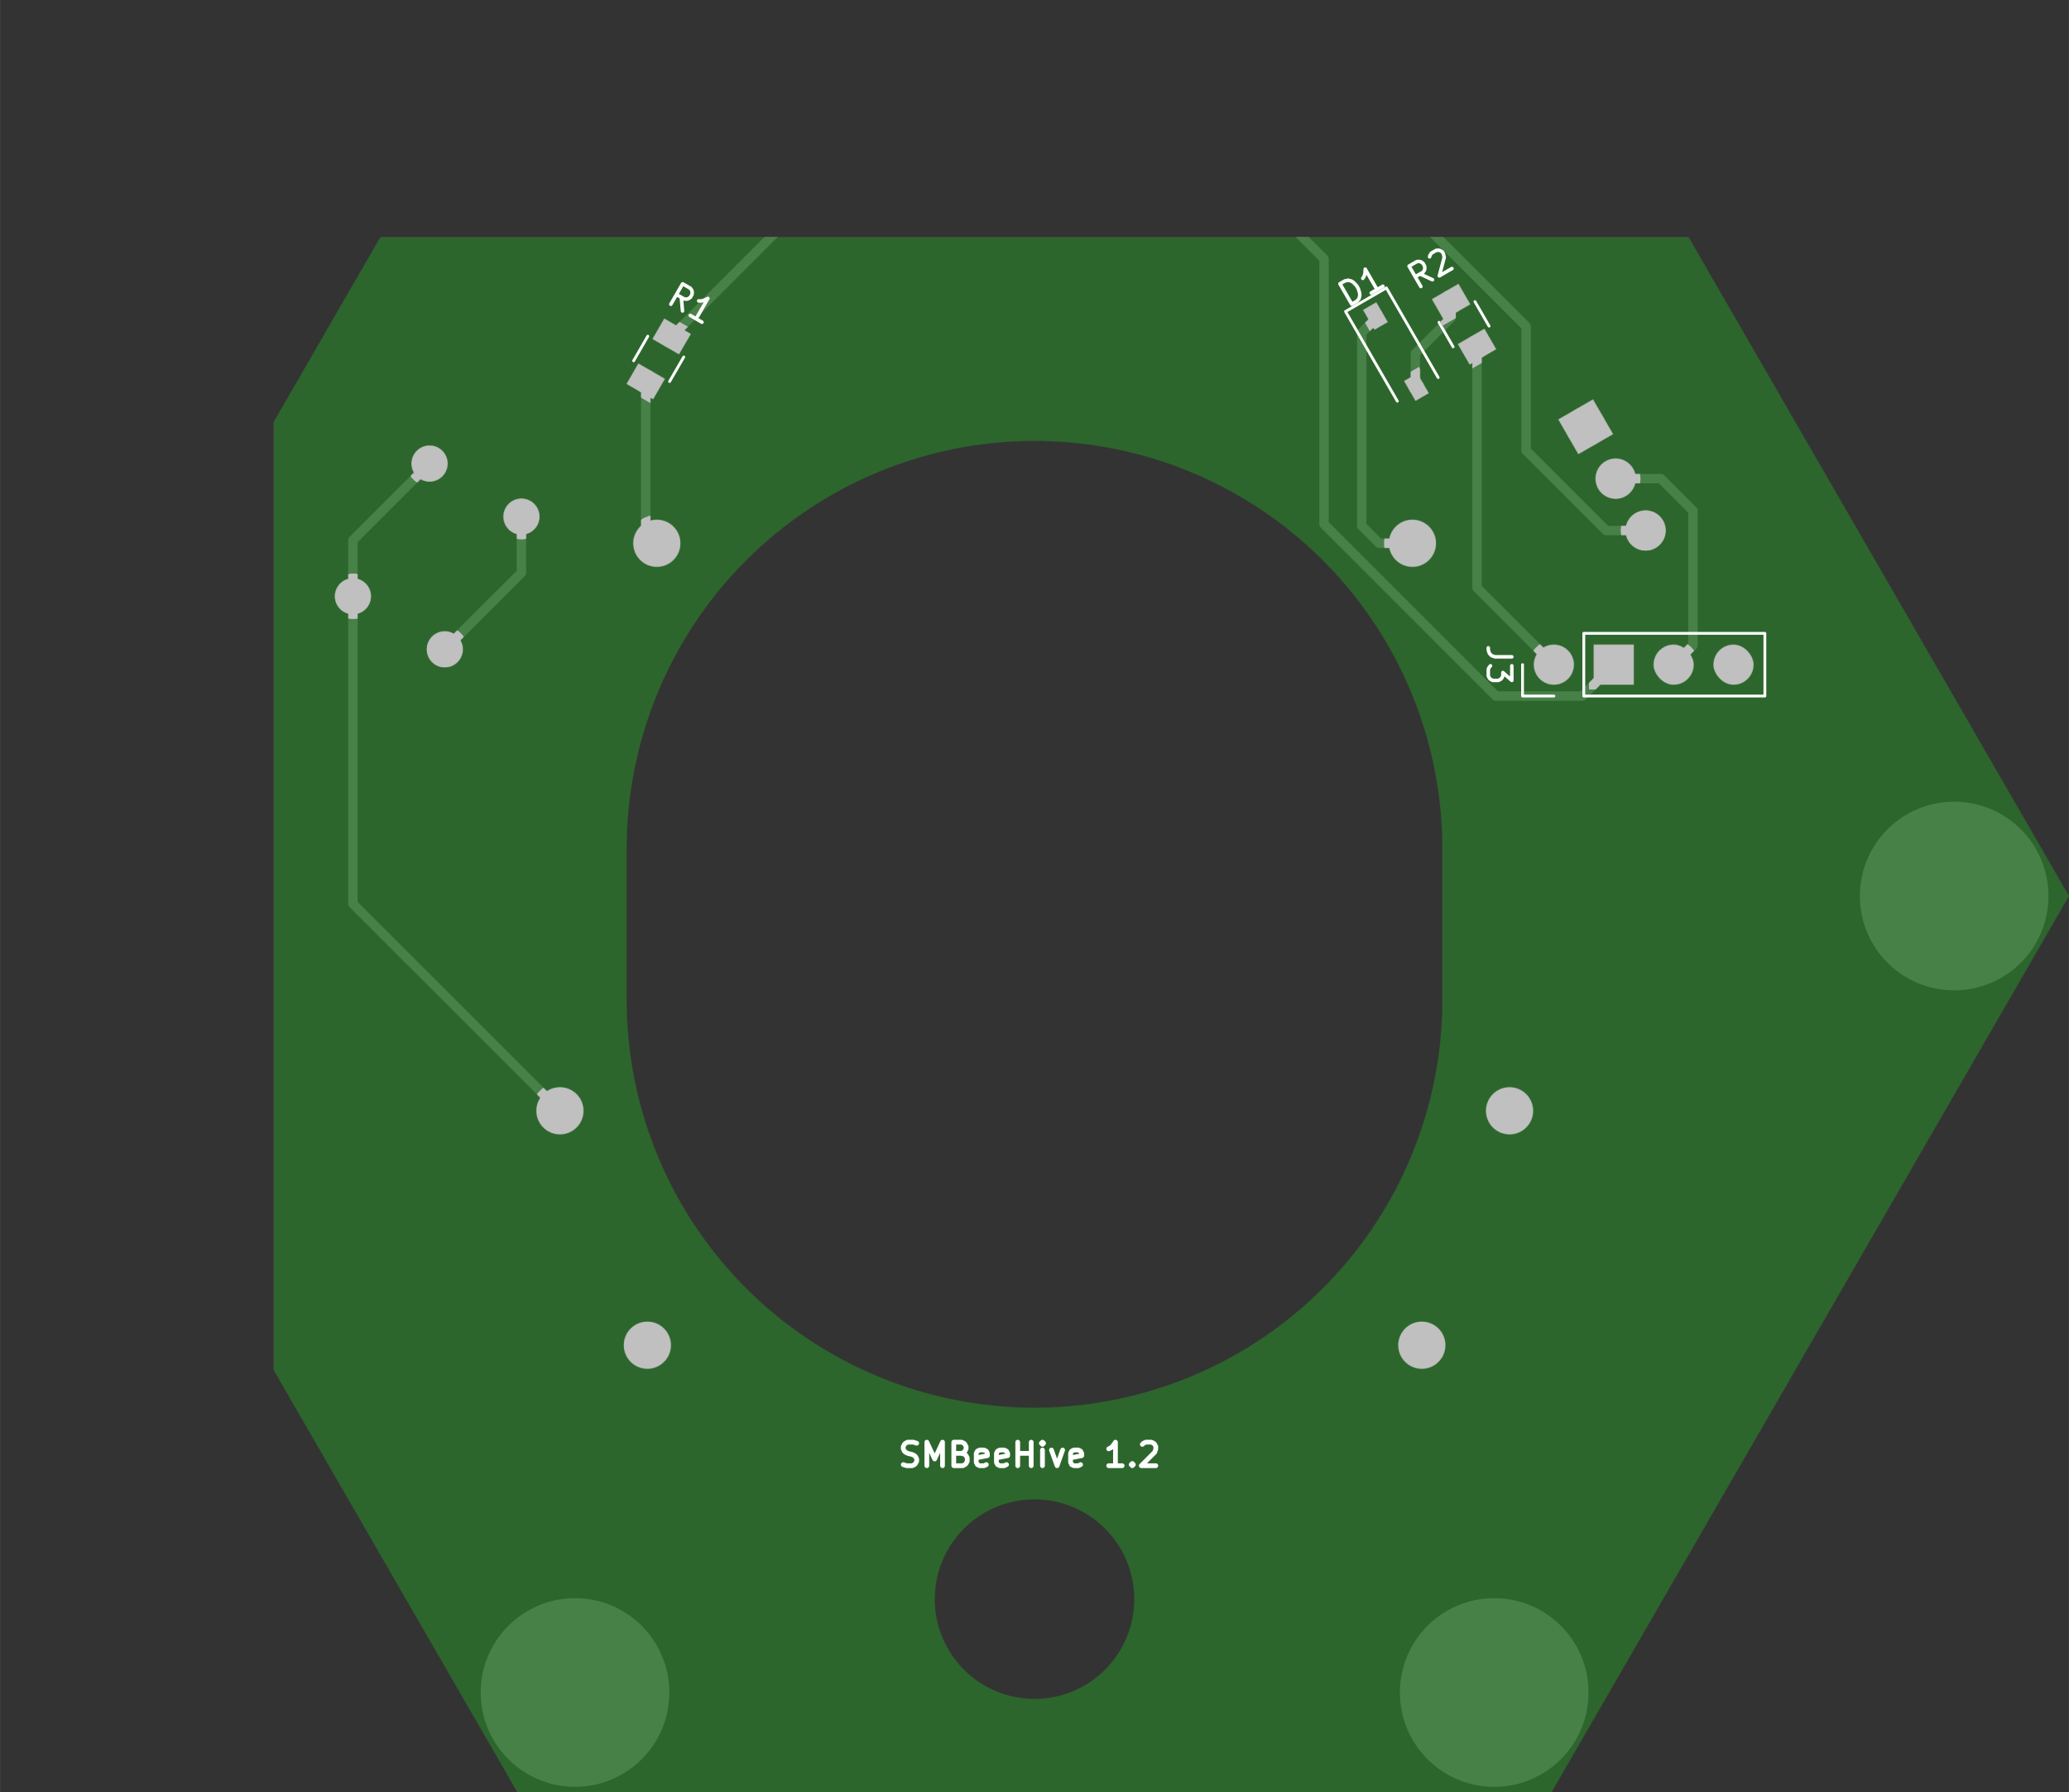 <?xml-stylesheet href="https://s3.amazonaws.com/maker.works.boards/css/blackpcb.css" type="text/css"?><svg xmlns="http://www.w3.org/2000/svg" version="1.1" xmlns:xlink="http://www.w3.org/1999/xlink" stroke-width="0" stroke-linecap="round" stroke-linejoin="round" width="3.455in" height="2.992in" id="pcb_bottom" viewBox="1.9 2 3455 2992.1">
<rect x="1.9" y="2" width="3455" height="2992.1" fill="#333333" stroke="none"/>
<defs>
	<style>
	.pcb_board-fr4 {color:dimgrey;}
	.pcb_board-cu {color: lightgrey;}
	.pcb_board-cf {color: silver;}
	.pcb_board-sm {color: #1A661A;opacity: 0.75;}
	.pcb_board-ss {color: white;}
	.pcb_board-sp {color: silver;}
	.pcb_board-out {color: #1A661A;}
	</style>
<circle cx="0" cy="0" r="8" id="tool-T10-pad-1000"/><circle cx="0" cy="0" r="10" id="tool-T11-pad-1001"/><circle cx="0" cy="0" r="16.5" id="tool-T12-pad-1002"/><circle cx="0" cy="0" r="19.5" id="tool-T13-pad-1003"/><circle cx="0" cy="0" r="19.5" id="tool-T14-pad-1004"/><circle cx="0" cy="0" r="63" id="tool-T15-pad-1005"/><circle cx="0" cy="0" r="157.5" id="tool-D10-pad-1006"/><circle cx="0" cy="0" r="39.35" id="tool-D11-pad-1007"/><circle cx="0" cy="0" r="33.45" id="tool-D12-pad-1008"/><rect x="-33.45" y="-33.45" width="66.9" height="66.9" id="tool-D13-pad-1009"/><rect x="-33.45" y="-33.45" width="66.9" height="66.9" rx="33.45" ry="33.45" id="tool-D14-pad-1010"/><circle cx="0" cy="0" r="30" id="tool-D15-pad-1011"/><circle cx="0" cy="0" r="19.7" id="tool-D16-pad-1012"/><circle cx="0" cy="0" r="12.8" id="tool-D18-pad-1014"/><circle cx="0" cy="0" r="15.75" id="tool-D20-pad-1016"/><circle cx="0" cy="0" r="47.25" id="tool-D13-pad-1021"/><circle cx="0" cy="0" r="41.35" id="tool-D14-pad-1022"/><rect x="-41.35" y="-41.35" width="82.7" height="82.7" id="tool-D15-pad-1023"/><rect x="-41.35" y="-41.35" width="82.7" height="82.7" rx="41.35" ry="41.35" id="tool-D16-pad-1024"/><circle cx="0" cy="0" r="37.85" id="tool-D17-pad-1025"/><circle cx="0" cy="0" r="27.55" id="tool-D18-pad-1026"/><circle cx="0" cy="0" r="20.65" id="tool-D19-pad-1027"/><mask id="gerber-mask_1029" color="#000"><rect x="507.35" y="542.85" width="2398.1" height="2261.1" fill="#fff"/><use x="2360.1" y="2087" xlink:href="#tool-D13-pad-1021"/><use x="2521.9" y="1139.4" xlink:href="#tool-D13-pad-1021"/><use x="2375.9" y="748" xlink:href="#tool-D13-pad-1021"/><use x="1082.6" y="748" xlink:href="#tool-D13-pad-1021"/><use x="936.1" y="1139.4" xlink:href="#tool-D13-pad-1021"/><use x="1098.3" y="2087" xlink:href="#tool-D13-pad-1021"/><use x="862.1" y="1884.3" xlink:href="#tool-D14-pad-1022"/><use x="762.1" y="1884.3" xlink:href="#tool-D15-pad-1023"/><use x="662.1" y="1884.3" xlink:href="#tool-D16-pad-1024"/><use x="562.1" y="1884.3" xlink:href="#tool-D16-pad-1024"/><use x="2714.2" y="1909.9" xlink:href="#tool-D17-pad-1025"/><use x="2586.2" y="2131.5" xlink:href="#tool-D17-pad-1025"/><use x="2867.6" y="1998.5" xlink:href="#tool-D17-pad-1025"/><use x="2739.6" y="2220.1" xlink:href="#tool-D17-pad-1025"/><use x="2714.2" y="1909.9" xlink:href="#tool-D17-pad-1025"/><use x="2586.2" y="2131.5" xlink:href="#tool-D17-pad-1025"/><use x="2867.6" y="1998.5" xlink:href="#tool-D17-pad-1025"/><use x="2739.6" y="2220.1" xlink:href="#tool-D17-pad-1025"/><use x="2378.6" y="2357.4" xlink:href="#tool-D18-pad-1026"/><path d="M 2421.4 2350.2 L 2363.4 2316.8 L 2335.9 2364.5 L 2393.8 2398 L 2421.4 2350.2 L 2421.4 2350.2 Z"/><use x="2335.3" y="2432.4" xlink:href="#tool-D18-pad-1026"/><path d="M 2378.1 2425.3 L 2320.1 2391.8 L 2292.5 2439.5 L 2350.5 2473 L 2378.1 2425.3 L 2378.1 2425.3 Z"/><use x="1160.1" y="2466.4" xlink:href="#tool-D19-pad-1027"/><path d="M 1155.7 2500.1 L 1191.5 2479.4 L 1164.5 2432.7 L 1128.7 2453.4 L 1155.7 2500.1 L 1155.7 2500.1 Z"/><use x="1091.6" y="2347.8" xlink:href="#tool-D19-pad-1027"/><path d="M 1087.2 2381.5 L 1123 2360.8 L 1096 2314.1 L 1060.2 2334.7 L 1087.2 2381.5 L 1087.2 2381.5 Z"/><use x="808.9" y="2281.5" xlink:href="#tool-D14-pad-1022"/><path d="M 752.5 2266.4 L 793.8 2338 L 865.4 2296.6 L 824.1 2225 L 752.5 2266.4 L 752.5 2266.4 Z"/><use x="758.9" y="2194.9" xlink:href="#tool-D14-pad-1022"/><path stroke-width="82.7" fill="none" d="M 758.9 2194.9 L 758.9 2194.9"/><use x="708.9" y="2108.3" xlink:href="#tool-D14-pad-1022"/><path stroke-width="82.7" fill="none" d="M 708.9 2108.3 L 708.9 2108.3"/><use x="1929.4" y="2762.6" xlink:href="#tool-D15-pad-1023"/><use x="1929.4" y="2662.6" xlink:href="#tool-D16-pad-1024"/><use x="1829.4" y="2762.6" xlink:href="#tool-D16-pad-1024"/><use x="1829.4" y="2662.6" xlink:href="#tool-D16-pad-1024"/><use x="1729.4" y="2762.6" xlink:href="#tool-D16-pad-1024"/><use x="1729.4" y="2662.6" xlink:href="#tool-D16-pad-1024"/><use x="1629.4" y="2762.6" xlink:href="#tool-D16-pad-1024"/><use x="1629.4" y="2662.6" xlink:href="#tool-D16-pad-1024"/><use x="1529.4" y="2762.6" xlink:href="#tool-D16-pad-1024"/><use x="1529.4" y="2662.6" xlink:href="#tool-D16-pad-1024"/><use x="1033.7" y="2490.3" xlink:href="#tool-D18-pad-1026"/><path d="M 1018.5 2530.9 L 1076.5 2497.4 L 1048.9 2449.7 L 991 2483.1 L 1018.5 2530.9 L 1018.5 2530.9 Z"/><use x="990.4" y="2415.3" xlink:href="#tool-D18-pad-1026"/><path d="M 975.2 2455.9 L 1033.2 2422.4 L 1005.6 2374.7 L 947.7 2408.1 L 975.2 2455.9 L 975.2 2455.9 Z"/></mask><g id="pcb_bottom-cu" fill="currentColor" stroke="currentColor"><use x="193.6" y="1498" xlink:href="#tool-D10-pad-1006"/><use x="961.3" y="2827.6" xlink:href="#tool-D10-pad-1006"/><use x="2496.7" y="2828" xlink:href="#tool-D10-pad-1006"/><use x="3264.8" y="1498.4" xlink:href="#tool-D10-pad-1006"/><use x="2496.7" y="168.1" xlink:href="#tool-D10-pad-1006"/><use x="961.7" y="168.1" xlink:href="#tool-D10-pad-1006"/><use x="2360.1" y="2087" xlink:href="#tool-D11-pad-1007"/><use x="2521.9" y="1139.4" xlink:href="#tool-D11-pad-1007"/><use x="2375.9" y="748" xlink:href="#tool-D11-pad-1007"/><use x="1082.6" y="748" xlink:href="#tool-D11-pad-1007"/><use x="936.1" y="1139.4" xlink:href="#tool-D11-pad-1007"/><use x="1098.3" y="2087" xlink:href="#tool-D11-pad-1007"/><use x="862.1" y="1884.3" xlink:href="#tool-D12-pad-1008"/><use x="762.1" y="1884.3" xlink:href="#tool-D13-pad-1009"/><use x="662.1" y="1884.3" xlink:href="#tool-D14-pad-1010"/><use x="562.1" y="1884.3" xlink:href="#tool-D14-pad-1010"/><use x="2714.2" y="1909.9" xlink:href="#tool-D15-pad-1011"/><use x="2586.2" y="2131.5" xlink:href="#tool-D15-pad-1011"/><use x="2867.6" y="1998.5" xlink:href="#tool-D15-pad-1011"/><use x="2739.6" y="2220.1" xlink:href="#tool-D15-pad-1011"/><use x="2714.2" y="1909.9" xlink:href="#tool-D15-pad-1011"/><use x="2586.2" y="2131.5" xlink:href="#tool-D15-pad-1011"/><use x="2867.6" y="1998.5" xlink:href="#tool-D15-pad-1011"/><use x="2739.6" y="2220.1" xlink:href="#tool-D15-pad-1011"/><use x="2378.6" y="2357.4" xlink:href="#tool-D16-pad-1012"/><path d="M 2410.6 2353.1 L 2366.3 2327.5 L 2346.6 2361.6 L 2390.9 2387.2 L 2410.6 2353.1 L 2410.6 2353.1 Z"/><use x="2335.3" y="2432.4" xlink:href="#tool-D16-pad-1012"/><path d="M 2367.3 2428.1 L 2323 2402.5 L 2303.3 2436.6 L 2347.6 2462.2 L 2367.3 2428.1 L 2367.3 2428.1 Z"/><use x="1160.1" y="2466.4" xlink:href="#tool-D18-pad-1014"/><path d="M 1158.6 2489.3 L 1180.7 2476.6 L 1161.6 2443.5 L 1139.5 2456.3 L 1158.6 2489.3 L 1158.6 2489.3 Z"/><use x="1091.6" y="2347.8" xlink:href="#tool-D18-pad-1014"/><path d="M 1090.1 2370.7 L 1112.2 2357.9 L 1093.1 2324.8 L 1071 2337.6 L 1090.1 2370.7 L 1090.1 2370.7 Z"/><use x="808.9" y="2281.5" xlink:href="#tool-D12-pad-1008"/><path d="M 763.2 2269.2 L 796.7 2327.2 L 854.6 2293.7 L 821.2 2235.8 L 763.2 2269.2 L 763.2 2269.2 Z"/><use x="758.9" y="2194.9" xlink:href="#tool-D12-pad-1008"/><path stroke-width="66.9" fill="none" d="M 758.9 2194.9 L 758.9 2194.9"/><use x="708.9" y="2108.3" xlink:href="#tool-D12-pad-1008"/><path stroke-width="66.9" fill="none" d="M 708.9 2108.3 L 708.9 2108.3"/><use x="1929.4" y="2762.6" xlink:href="#tool-D13-pad-1009"/><use x="1929.4" y="2662.6" xlink:href="#tool-D14-pad-1010"/><use x="1829.4" y="2762.6" xlink:href="#tool-D14-pad-1010"/><use x="1829.4" y="2662.6" xlink:href="#tool-D14-pad-1010"/><use x="1729.4" y="2762.6" xlink:href="#tool-D14-pad-1010"/><use x="1729.4" y="2662.6" xlink:href="#tool-D14-pad-1010"/><use x="1629.4" y="2762.6" xlink:href="#tool-D14-pad-1010"/><use x="1629.4" y="2662.6" xlink:href="#tool-D14-pad-1010"/><use x="1529.4" y="2762.6" xlink:href="#tool-D14-pad-1010"/><use x="1529.4" y="2662.6" xlink:href="#tool-D14-pad-1010"/><use x="1033.7" y="2490.3" xlink:href="#tool-D16-pad-1012"/><path d="M 1021.4 2520.1 L 1065.7 2494.5 L 1046.1 2460.4 L 1001.7 2486 L 1021.4 2520.1 L 1021.4 2520.1 Z"/><use x="990.4" y="2415.3" xlink:href="#tool-D16-pad-1012"/><path d="M 978.1 2445.1 L 1022.4 2419.5 L 1002.7 2385.4 L 958.4 2411 L 978.1 2445.1 L 978.1 2445.1 Z"/><use x="1531.4" y="2870.1" xlink:href="#tool-D20-pad-1016"/><path stroke-width="15.7" fill="none" d="M 2105.1 2662.6 L 1929.4 2662.6 M 2335.3 2432.4 L 2105.1 2662.6 M 2378.6 2105.5 L 2360.1 2087 M 2378.6 2357.4 L 2378.6 2105.5 M 1093.4 2403.9 L 1093.4 2375.2 M 1093.4 2375.2 L 1093.4 2350.8 M 1033.7 2463.6 L 1093.4 2403.9 M 1033.7 2490.3 L 1033.7 2463.6 M 990.4 2012.6 L 990.4 2415.3 M 862.1 1884.3 L 990.4 2012.6 M 2867.6 1485 L 2867.6 1998.5 M 2521.9 1139.4 L 2867.6 1485 M 2867.6 2092.1 L 2739.6 2220.1 M 2867.6 1998.5 L 2867.6 2092.1 M 1346.7 2662.6 L 1529.4 2662.6 M 1245.9 2561.8 L 1346.7 2662.6 M 1245.9 2118.9 L 1245.9 2561.8 M 958.9 1831.9 L 1245.9 2118.9 M 814.4 1831.9 L 958.9 1831.9 M 762.1 1884.3 L 814.4 1831.9 M 1531.4 2764.6 L 1529.4 2762.6 M 1531.4 2870.1 L 1531.4 2764.6 M 2586.2 2037.8 L 2714.2 1909.9 M 2586.2 2131.5 L 2586.2 2037.8 M 1182.9 2438.7 L 1158.3 2463.3 M 1154 2087 L 1182.9 2116 M 1098.3 2087 L 1154 2087 M 1182.9 2116 L 1182.9 2438.7 M 908.5 2449.2 L 908.5 2260.2 M 1370 2910.6 L 908.5 2449.2 M 1581.4 2910.6 L 1370 2910.6 M 1729.4 2762.6 L 1581.4 2910.6 M 629.8 2141.3 L 629.8 1916.5 M 629.8 1916.5 L 662.1 1884.3 M 683.4 2194.9 L 629.8 2141.3 M 758.9 2194.9 L 683.4 2194.9 M 774.7 2108.3 L 908.5 2242.1 M 908.5 2242.1 L 908.5 2260.2 M 708.9 2108.3 L 774.7 2108.3"/></g><mask id="pcb_bottom_mech-mask" fill="#fff" stroke="#fff" fill-rule="evenodd"><path stroke-width="0" d="M 865.7 2 L 1.9 1498 L 865.7 2994.1 L 2593.2 2994.1 L 3456.9 1498 L 2593.2 2 Z M 1896 324 A 166.6 166.6 0 0 0 1562.8 324 A 166.6 166.6 0 0 0 1896 324 M 1048.3 1576.8 L 1048.3 1324.8 A 681.1 681.1 0 1 1 2410.5 1324.8 L 2410.5 1576.8 A 681.1 681.1 0 1 1 1048.3 1576.8"/><g id="pcb_bottom-drl" fill="#000" stroke="#000"><use x="1531.4" y="2870.1" xlink:href="#tool-T10-pad-1000"/><use x="2375.9" y="748" xlink:href="#tool-T11-pad-1001"/><use x="2521.9" y="1139.4" xlink:href="#tool-T11-pad-1001"/><use x="1098.3" y="2087" xlink:href="#tool-T11-pad-1001"/><use x="2360.1" y="2087" xlink:href="#tool-T11-pad-1001"/><use x="936.1" y="1139.4" xlink:href="#tool-T11-pad-1001"/><use x="1082.6" y="748" xlink:href="#tool-T11-pad-1001"/><use x="562.1" y="1884.3" xlink:href="#tool-T12-pad-1002"/><use x="662.1" y="1884.3" xlink:href="#tool-T12-pad-1002"/><use x="762.1" y="1884.3" xlink:href="#tool-T12-pad-1002"/><use x="862.1" y="1884.3" xlink:href="#tool-T12-pad-1002"/><use x="2586.2" y="2131.5" xlink:href="#tool-T13-pad-1003"/><use x="2714.2" y="1909.9" xlink:href="#tool-T13-pad-1003"/><use x="2739.6" y="2220.1" xlink:href="#tool-T13-pad-1003"/><use x="2867.6" y="1998.5" xlink:href="#tool-T13-pad-1003"/><use x="2586.2" y="2131.5" xlink:href="#tool-T13-pad-1003"/><use x="2714.2" y="1909.9" xlink:href="#tool-T13-pad-1003"/><use x="2739.6" y="2220.1" xlink:href="#tool-T13-pad-1003"/><use x="2867.6" y="1998.5" xlink:href="#tool-T13-pad-1003"/><use x="1529.4" y="2762.6" xlink:href="#tool-T14-pad-1004"/><use x="1529.4" y="2662.6" xlink:href="#tool-T14-pad-1004"/><use x="1629.4" y="2762.6" xlink:href="#tool-T14-pad-1004"/><use x="1629.4" y="2662.6" xlink:href="#tool-T14-pad-1004"/><use x="1729.4" y="2762.6" xlink:href="#tool-T14-pad-1004"/><use x="1729.4" y="2662.6" xlink:href="#tool-T14-pad-1004"/><use x="1829.4" y="2762.6" xlink:href="#tool-T14-pad-1004"/><use x="1829.4" y="2662.6" xlink:href="#tool-T14-pad-1004"/><use x="1929.4" y="2762.6" xlink:href="#tool-T14-pad-1004"/><use x="1929.4" y="2662.6" xlink:href="#tool-T14-pad-1004"/><use x="708.9" y="2108.3" xlink:href="#tool-T14-pad-1004"/><use x="758.9" y="2194.9" xlink:href="#tool-T14-pad-1004"/><use x="808.9" y="2281.5" xlink:href="#tool-T14-pad-1004"/><use x="2496.7" y="168.1" xlink:href="#tool-T15-pad-1005"/><use x="3264.8" y="1498.4" xlink:href="#tool-T15-pad-1005"/><use x="2496.7" y="2828" xlink:href="#tool-T15-pad-1005"/><use x="961.3" y="2827.6" xlink:href="#tool-T15-pad-1005"/><use x="193.6" y="1498" xlink:href="#tool-T15-pad-1005"/><use x="961.7" y="168.1" xlink:href="#tool-T15-pad-1005"/></g></mask></defs><g mask="url(#pcb_bottom_mech-mask)" transform="translate(3458.8,2996.1) scale(-1,-1)"><rect x="1.9" y="2" width="3455" height="2992.1" fill="currentColor" class="pcb_board-fr4"/><use class="pcb_board-cu" xlink:href="#pcb_bottom-cu"/><g><defs><g id="pcb_bottom-sm" fill="currentColor" stroke="currentColor"><path d="M 2389.6 793.5 L 2398.2 789.9 L 2406 784.7 L 2412.6 778.1 L 2417.7 770.4 L 2421.3 761.8 L 2423.1 752.7 L 2423.1 743.4 L 2421.3 734.3 L 2417.7 725.7 L 2412.6 717.9 L 2406 711.3 L 2398.2 706.2 L 2389.6 702.6 L 2380.5 700.8 L 2371.2 700.8 L 2362.1 702.6 L 2353.5 706.2 L 2345.7 711.3 L 2339.2 717.9 L 2334 725.7 L 2330.4 734.3 L 2328.6 743.4 L 2328.6 752.7 L 2330.4 761.8 L 2334 770.4 L 2339.2 778.1 L 2345.7 784.7 L 2353.5 789.9 L 2362.1 793.5 L 2371.2 795.3 L 2380.5 795.3 L 2389.6 793.5 L 2389.6 793.5 Z"/><path d="M 1096.3 793.5 L 1104.9 789.9 L 1112.7 784.7 L 1119.2 778.1 L 1124.4 770.4 L 1128 761.8 L 1129.8 752.7 L 1129.8 743.4 L 1128 734.3 L 1124.4 725.7 L 1119.2 717.9 L 1112.7 711.3 L 1104.9 706.2 L 1096.3 702.6 L 1087.2 700.8 L 1077.9 700.8 L 1068.8 702.6 L 1060.2 706.2 L 1052.4 711.3 L 1045.9 717.9 L 1040.7 725.7 L 1037.1 734.3 L 1035.3 743.4 L 1035.3 752.7 L 1037.1 761.8 L 1040.7 770.4 L 1045.9 778.1 L 1052.4 784.7 L 1060.2 789.9 L 1068.8 793.5 L 1077.9 795.3 L 1087.2 795.3 L 1096.3 793.5 L 1096.3 793.5 Z"/><path d="M 949.9 1184.8 L 958.5 1181.2 L 966.2 1176.1 L 972.8 1169.5 L 978 1161.7 L 981.5 1153.2 L 983.3 1144 L 983.3 1134.7 L 981.5 1125.6 L 978 1117 L 972.8 1109.3 L 966.2 1102.7 L 958.5 1097.5 L 949.9 1093.9 L 940.7 1092.1 L 931.4 1092.1 L 922.3 1093.9 L 913.7 1097.5 L 906 1102.7 L 899.4 1109.3 L 894.2 1117 L 890.7 1125.6 L 888.9 1134.7 L 888.9 1144 L 890.7 1153.2 L 894.2 1161.7 L 899.4 1169.5 L 906 1176.1 L 913.7 1181.2 L 922.3 1184.8 L 931.4 1186.6 L 940.7 1186.6 L 949.9 1184.8 L 949.9 1184.8 Z"/><path d="M 2535.7 1184.8 L 2544.3 1181.2 L 2552 1176.1 L 2558.6 1169.5 L 2563.8 1161.7 L 2567.3 1153.2 L 2569.2 1144 L 2569.2 1134.7 L 2567.3 1125.6 L 2563.8 1117 L 2558.6 1109.3 L 2552 1102.7 L 2544.3 1097.5 L 2535.7 1093.9 L 2526.6 1092.1 L 2517.3 1092.1 L 2508.1 1093.9 L 2499.5 1097.5 L 2491.8 1102.7 L 2485.2 1109.3 L 2480.1 1117 L 2476.5 1125.6 L 2474.7 1134.7 L 2474.7 1144 L 2476.5 1153.2 L 2480.1 1161.7 L 2485.2 1169.5 L 2491.8 1176.1 L 2499.5 1181.2 L 2508.1 1184.8 L 2517.3 1186.6 L 2526.6 1186.6 L 2535.7 1184.8 L 2535.7 1184.8 Z"/><path d="M 867 1925.4 L 874.1 1924 L 881.7 1920.9 L 888.4 1916.4 L 894.2 1910.6 L 898.7 1903.8 L 901.8 1896.3 L 903.4 1888.3 L 903.4 1880.2 L 901.8 1872.2 L 898.7 1864.7 L 894.2 1857.9 L 888.4 1852.1 L 881.7 1847.6 L 874.1 1844.5 L 867 1843.1 L 866.2 1842.9 L 858 1842.9 L 857.1 1843.1 L 850 1844.5 L 842.5 1847.6 L 835.7 1852.1 L 830 1857.9 L 825.4 1864.7 L 822.3 1872.2 L 820.7 1880.2 L 820.7 1888.3 L 822.3 1896.3 L 825.4 1903.8 L 830 1910.6 L 835.7 1916.4 L 842.5 1920.9 L 850 1924 L 857.1 1925.4 L 858 1925.6 L 866.2 1925.6 L 867 1925.4 L 867 1925.4 Z"/><path d="M 567.1 1925.3 L 570.2 1925 L 575.4 1923.4 L 578 1922.6 L 585.2 1918.8 L 591.5 1913.6 L 596.6 1907.3 L 600.5 1900.1 L 600.5 1900.1 L 602.8 1892.4 L 603.6 1884.3 L 602.8 1876.1 L 601.6 1872 L 600.5 1868.4 L 596.6 1861.2 L 591.5 1854.9 L 585.2 1849.7 L 578 1845.9 L 575.4 1845.1 L 570.2 1843.5 L 567.1 1843.2 L 564.1 1842.9 L 560 1842.9 L 557 1843.2 L 554 1843.5 L 548.8 1845.1 L 546.2 1845.9 L 539 1849.7 L 532.7 1854.9 L 527.5 1861.2 L 523.7 1868.4 L 522.6 1872 L 521.3 1876.1 L 520.5 1884.3 L 521.3 1892.4 L 523.7 1900.1 L 523.7 1900.1 L 527.5 1907.3 L 532.7 1913.6 L 539 1918.8 L 546.2 1922.6 L 548.8 1923.4 L 554 1925 L 557 1925.3 L 560 1925.6 L 564.1 1925.6 L 567.1 1925.3 L 567.1 1925.3 Z"/><path d="M 667.1 1925.3 L 670.2 1925 L 675.4 1923.4 L 678 1922.6 L 685.2 1918.8 L 691.5 1913.6 L 696.6 1907.3 L 700.5 1900.1 L 700.5 1900.1 L 702.8 1892.4 L 703.6 1884.3 L 702.8 1876.1 L 701.6 1872 L 700.5 1868.4 L 696.6 1861.2 L 691.5 1854.9 L 685.2 1849.7 L 678 1845.9 L 675.4 1845.1 L 670.2 1843.5 L 667.1 1843.2 L 664.1 1842.9 L 660 1842.9 L 657 1843.2 L 654 1843.5 L 648.8 1845.1 L 646.2 1845.9 L 639 1849.7 L 632.7 1854.9 L 627.5 1861.2 L 623.7 1868.4 L 622.6 1872 L 621.3 1876.1 L 620.5 1884.3 L 621.3 1892.4 L 623.7 1900.1 L 623.7 1900.1 L 627.5 1907.3 L 632.7 1913.6 L 639 1918.8 L 646.2 1922.6 L 648.8 1923.4 L 654 1925 L 657 1925.3 L 660 1925.6 L 664.1 1925.6 L 667.1 1925.3 L 667.1 1925.3 Z"/><path d="M 803.4 1842.9 L 720.7 1842.9 L 720.7 1925.6 L 803.4 1925.6 L 803.4 1842.9 L 803.4 1842.9 Z"/><path d="M 2725.2 1946.3 L 2725.2 1946.3 L 2725.2 1946.3 L 2732.1 1943.4 L 2732.1 1943.4 L 2738.3 1939.3 L 2743.6 1934 L 2743.6 1934 L 2747.7 1927.8 L 2749.3 1924 L 2750.6 1920.9 L 2752 1913.6 L 2752 1906.1 L 2750.6 1898.8 L 2750.6 1898.8 L 2747.7 1891.9 L 2747.7 1891.9 L 2743.6 1885.7 L 2738.3 1880.5 L 2737.9 1880.2 L 2732.1 1876.3 L 2726.8 1874.1 L 2725.2 1873.5 L 2717.9 1872 L 2710.4 1872 L 2703.1 1873.5 L 2701.6 1874.1 L 2696.2 1876.3 L 2690.4 1880.2 L 2690 1880.5 L 2684.7 1885.7 L 2680.6 1891.9 L 2680.6 1891.9 L 2677.7 1898.8 L 2677.7 1898.8 L 2676.3 1906.1 L 2676.3 1913.6 L 2677.7 1920.9 L 2679 1924 L 2680.6 1927.8 L 2684.7 1934 L 2684.7 1934 L 2690 1939.3 L 2696.2 1943.4 L 2696.2 1943.4 L 2703.1 1946.3 L 2703.1 1946.3 L 2703.1 1946.3 L 2710.4 1947.8 L 2717.9 1947.8 L 2725.2 1946.3 L 2725.2 1946.3 Z"/><path d="M 2878.6 2034.9 L 2878.6 2034.9 L 2878.6 2034.9 L 2885.5 2032 L 2885.5 2032 L 2891.7 2027.9 L 2897 2022.6 L 2897 2022.6 L 2901.2 2016.4 L 2903.4 2011.1 L 2904 2009.5 L 2905.5 2002.2 L 2905.5 1994.7 L 2904 1987.4 L 2904 1987.4 L 2901.2 1980.5 L 2901.2 1980.5 L 2897 1974.3 L 2891.7 1969 L 2888.6 1967 L 2885.5 1964.9 L 2880.2 1962.7 L 2878.6 1962 L 2871.3 1960.6 L 2863.9 1960.6 L 2856.5 1962 L 2855 1962.7 L 2849.7 1964.9 L 2846.6 1967 L 2843.4 1969 L 2838.2 1974.3 L 2834 1980.5 L 2834 1980.5 L 2831.2 1987.4 L 2831.2 1987.4 L 2829.7 1994.7 L 2829.7 2002.2 L 2831.2 2009.5 L 2831.8 2011.1 L 2834 2016.4 L 2838.2 2022.6 L 2838.2 2022.6 L 2843.4 2027.9 L 2849.7 2032 L 2849.7 2032 L 2856.5 2034.9 L 2856.5 2034.9 L 2856.5 2034.9 L 2863.9 2036.3 L 2871.3 2036.3 L 2878.6 2034.9 L 2878.6 2034.9 Z"/><path d="M 2373.9 2132.4 L 2382.5 2128.9 L 2390.2 2123.7 L 2396.8 2117.1 L 2402 2109.4 L 2405.5 2100.8 L 2407.4 2091.7 L 2407.4 2082.4 L 2405.5 2073.2 L 2402 2064.6 L 2396.8 2056.9 L 2390.2 2050.3 L 2382.5 2045.1 L 2373.9 2041.6 L 2364.8 2039.8 L 2355.5 2039.8 L 2346.3 2041.6 L 2337.7 2045.1 L 2330 2050.3 L 2323.4 2056.9 L 2318.2 2064.6 L 2314.7 2073.2 L 2312.9 2082.4 L 2312.9 2091.7 L 2314.7 2100.8 L 2318.2 2109.4 L 2323.4 2117.1 L 2330 2123.7 L 2337.7 2128.9 L 2346.3 2132.4 L 2355.5 2134.3 L 2364.8 2134.3 L 2373.9 2132.4 L 2373.9 2132.4 Z"/><path d="M 1112.1 2132.4 L 1120.7 2128.9 L 1128.4 2123.7 L 1135 2117.1 L 1140.2 2109.4 L 1143.7 2100.8 L 1145.5 2091.7 L 1145.5 2082.4 L 1143.7 2073.2 L 1140.2 2064.6 L 1135 2056.9 L 1128.4 2050.3 L 1120.7 2045.1 L 1112.1 2041.6 L 1103 2039.8 L 1093.6 2039.8 L 1084.5 2041.6 L 1075.9 2045.1 L 1068.2 2050.3 L 1061.6 2056.9 L 1056.4 2064.6 L 1052.9 2073.2 L 1051.1 2082.4 L 1051.1 2091.7 L 1052.9 2100.8 L 1056.4 2109.4 L 1061.6 2117.1 L 1068.2 2123.7 L 1075.9 2128.9 L 1084.5 2132.4 L 1093.6 2134.3 L 1103 2134.3 L 1112.1 2132.4 L 1112.1 2132.4 Z"/><path d="M 714 2149.3 L 717 2149 L 722.2 2147.5 L 724.8 2146.7 L 732 2142.8 L 738.3 2137.7 L 743.5 2131.4 L 747.3 2124.2 L 747.3 2124.2 L 749.7 2116.4 L 750.5 2108.3 L 749.7 2100.2 L 748.1 2095.1 L 747.3 2092.4 L 743.5 2085.2 L 738.3 2078.9 L 732 2073.8 L 724.8 2069.9 L 722.2 2069.1 L 717 2067.6 L 714 2067.3 L 711 2067 L 706.9 2067 L 703.9 2067.3 L 700.8 2067.6 L 695.6 2069.1 L 693 2069.9 L 685.9 2073.8 L 679.6 2078.9 L 674.4 2085.2 L 670.6 2092.4 L 669.7 2095.1 L 668.2 2100.2 L 667.4 2108.3 L 668.2 2116.4 L 670.6 2124.2 L 670.6 2124.2 L 674.4 2131.4 L 679.6 2137.7 L 685.9 2142.8 L 693 2146.7 L 695.6 2147.5 L 700.8 2149 L 703.9 2149.3 L 706.9 2149.6 L 711 2149.6 L 714 2149.3 L 714 2149.3 Z"/><path d="M 2597.3 2167.9 L 2597.3 2167.9 L 2597.3 2167.9 L 2604.1 2165.1 L 2604.1 2165.1 L 2610.4 2160.9 L 2615.6 2155.6 L 2617.7 2152.5 L 2619.8 2149.4 L 2619.9 2149 L 2622.6 2142.5 L 2624.1 2135.2 L 2624.1 2127.8 L 2622.6 2120.4 L 2622.6 2120.4 L 2619.8 2113.6 L 2619.8 2113.6 L 2615.6 2107.4 L 2610.4 2102.1 L 2608.4 2100.8 L 2604.1 2097.9 L 2598.8 2095.7 L 2597.3 2095.1 L 2589.9 2093.6 L 2582.5 2093.6 L 2575.2 2095.1 L 2573.6 2095.7 L 2568.3 2097.9 L 2564 2100.8 L 2562.1 2102.1 L 2556.8 2107.4 L 2552.6 2113.6 L 2552.6 2113.6 L 2549.8 2120.4 L 2549.8 2120.4 L 2548.3 2127.8 L 2548.3 2135.2 L 2549.8 2142.5 L 2552.5 2149 L 2552.6 2149.4 L 2554.7 2152.5 L 2556.8 2155.6 L 2562.1 2160.9 L 2568.3 2165.1 L 2568.3 2165.1 L 2575.2 2167.9 L 2575.2 2167.9 L 2575.2 2167.9 L 2582.5 2169.4 L 2589.9 2169.4 L 2597.3 2167.9 L 2597.3 2167.9 Z"/><path d="M 764 2235.9 L 767 2235.6 L 772.2 2234.1 L 774.8 2233.3 L 782 2229.4 L 788.3 2224.3 L 793.5 2218 L 797.3 2210.8 L 797.8 2209 L 799.7 2203 L 800.5 2194.9 L 799.7 2186.8 L 798.7 2183.7 L 797.3 2179 L 793.5 2171.8 L 788.3 2165.5 L 782 2160.4 L 774.8 2156.5 L 772.2 2155.7 L 767 2154.2 L 764 2153.9 L 761 2153.6 L 756.9 2153.6 L 753.9 2153.9 L 750.8 2154.2 L 745.6 2155.7 L 743 2156.5 L 735.9 2160.4 L 729.6 2165.5 L 724.4 2171.8 L 720.6 2179 L 719.1 2183.7 L 718.2 2186.8 L 717.4 2194.9 L 718.2 2203 L 720 2209 L 720.6 2210.8 L 724.4 2218 L 729.6 2224.3 L 735.9 2229.4 L 743 2233.3 L 745.6 2234.1 L 750.8 2235.6 L 753.9 2235.9 L 756.9 2236.2 L 761 2236.2 L 764 2235.9 L 764 2235.9 Z"/><path d="M 2750.7 2256.5 L 2750.7 2256.5 L 2750.7 2256.5 L 2757.6 2253.6 L 2757.6 2253.6 L 2763.8 2249.5 L 2769.1 2244.2 L 2769.1 2244.2 L 2773.2 2238 L 2773.9 2236.2 L 2776.1 2231.1 L 2777.5 2223.8 L 2777.5 2216.3 L 2776.1 2209 L 2776.1 2209 L 2773.2 2202.1 L 2773.2 2202.1 L 2769.1 2195.9 L 2763.8 2190.7 L 2760.7 2188.6 L 2757.6 2186.5 L 2752.2 2184.3 L 2750.7 2183.7 L 2743.4 2182.2 L 2735.9 2182.2 L 2728.6 2183.7 L 2727 2184.3 L 2721.7 2186.5 L 2718.6 2188.6 L 2715.5 2190.7 L 2710.2 2195.9 L 2706.1 2202.1 L 2706.1 2202.1 L 2703.2 2209 L 2703.2 2209 L 2701.8 2216.3 L 2701.8 2223.8 L 2703.2 2231.1 L 2705.3 2236.2 L 2706.1 2238 L 2710.2 2244.2 L 2710.2 2244.2 L 2715.5 2249.5 L 2721.7 2253.6 L 2721.7 2253.6 L 2728.6 2256.5 L 2728.6 2256.5 L 2728.6 2256.5 L 2735.9 2258 L 2743.4 2258 L 2750.7 2256.5 L 2750.7 2256.5 Z"/><path d="M 865.4 2296.6 L 824.1 2225 L 752.5 2266.4 L 793.8 2338 L 865.4 2296.6 L 865.4 2296.6 Z"/><path d="M 1123 2360.8 L 1096 2314.1 L 1060.2 2334.7 L 1087.2 2381.5 L 1123 2360.8 L 1123 2360.8 Z"/><path d="M 2421.4 2350.2 L 2363.4 2316.8 L 2335.9 2364.5 L 2393.8 2398 L 2421.4 2350.2 L 2421.4 2350.2 Z"/><path d="M 1033.2 2422.4 L 1005.6 2374.7 L 947.7 2408.1 L 975.2 2455.9 L 1033.2 2422.4 L 1033.2 2422.4 Z"/><path d="M 2378.1 2425.3 L 2320.1 2391.8 L 2292.5 2439.5 L 2350.5 2473 L 2378.1 2425.3 L 2378.1 2425.3 Z"/><path d="M 1191.5 2479.4 L 1164.5 2432.7 L 1128.7 2453.4 L 1155.7 2500.1 L 1191.5 2479.4 L 1191.5 2479.4 Z"/><path d="M 1076.5 2497.4 L 1048.9 2449.7 L 991 2483.1 L 1018.5 2530.9 L 1076.5 2497.4 L 1076.5 2497.4 Z"/><path d="M 1534.5 2703.6 L 1537.5 2703.3 L 1542.7 2701.8 L 1545.3 2701 L 1552.5 2697.1 L 1558.8 2692 L 1563.9 2685.7 L 1567.8 2678.5 L 1567.8 2678.5 L 1570.1 2670.7 L 1570.9 2662.6 L 1570.1 2654.5 L 1568.6 2649.3 L 1567.8 2646.7 L 1563.9 2639.5 L 1558.8 2633.2 L 1552.5 2628.1 L 1545.3 2624.2 L 1542.7 2623.4 L 1537.5 2621.9 L 1534.5 2621.6 L 1531.4 2621.3 L 1527.4 2621.3 L 1524.3 2621.6 L 1521.3 2621.9 L 1516.1 2623.4 L 1513.5 2624.2 L 1506.3 2628.1 L 1500 2633.2 L 1494.9 2639.5 L 1491 2646.7 L 1490.2 2649.3 L 1488.7 2654.5 L 1487.9 2662.6 L 1488.7 2670.7 L 1491 2678.5 L 1491 2678.5 L 1494.9 2685.7 L 1500 2692 L 1506.3 2697.1 L 1513.5 2701 L 1516.1 2701.8 L 1521.3 2703.3 L 1524.3 2703.6 L 1527.4 2703.9 L 1531.4 2703.9 L 1534.5 2703.6 L 1534.5 2703.6 Z"/><path d="M 1634.5 2703.6 L 1637.5 2703.3 L 1642.7 2701.8 L 1645.3 2701 L 1652.5 2697.1 L 1658.8 2692 L 1663.9 2685.7 L 1667.8 2678.5 L 1667.8 2678.5 L 1670.1 2670.7 L 1670.9 2662.6 L 1670.1 2654.5 L 1668.6 2649.3 L 1667.8 2646.7 L 1663.9 2639.5 L 1658.8 2633.2 L 1652.5 2628.1 L 1645.3 2624.2 L 1642.7 2623.4 L 1637.5 2621.9 L 1634.5 2621.6 L 1631.4 2621.3 L 1627.4 2621.3 L 1624.3 2621.6 L 1621.3 2621.9 L 1616.1 2623.4 L 1613.5 2624.2 L 1606.3 2628.1 L 1600 2633.2 L 1594.9 2639.5 L 1591 2646.7 L 1590.2 2649.3 L 1588.7 2654.5 L 1587.9 2662.6 L 1588.7 2670.7 L 1591 2678.5 L 1591 2678.5 L 1594.9 2685.7 L 1600 2692 L 1606.3 2697.1 L 1613.5 2701 L 1616.1 2701.8 L 1621.3 2703.3 L 1624.3 2703.6 L 1627.4 2703.9 L 1631.4 2703.9 L 1634.5 2703.6 L 1634.5 2703.6 Z"/><path d="M 1734.5 2703.6 L 1737.5 2703.3 L 1742.7 2701.8 L 1745.3 2701 L 1752.5 2697.1 L 1758.8 2692 L 1763.9 2685.7 L 1767.8 2678.5 L 1767.8 2678.5 L 1770.1 2670.7 L 1770.9 2662.6 L 1770.1 2654.5 L 1768.6 2649.3 L 1767.8 2646.7 L 1763.9 2639.5 L 1758.8 2633.2 L 1752.5 2628.1 L 1745.3 2624.2 L 1742.7 2623.4 L 1737.5 2621.9 L 1734.5 2621.6 L 1731.4 2621.3 L 1727.4 2621.3 L 1724.3 2621.6 L 1721.3 2621.9 L 1716.1 2623.4 L 1713.5 2624.2 L 1706.3 2628.1 L 1700 2633.2 L 1694.9 2639.5 L 1691 2646.7 L 1690.2 2649.3 L 1688.7 2654.5 L 1687.9 2662.6 L 1688.7 2670.7 L 1691 2678.5 L 1691 2678.5 L 1694.9 2685.7 L 1700 2692 L 1706.3 2697.1 L 1713.5 2701 L 1716.1 2701.8 L 1721.3 2703.3 L 1724.3 2703.6 L 1727.4 2703.9 L 1731.4 2703.9 L 1734.5 2703.6 L 1734.5 2703.6 Z"/><path d="M 1834.5 2703.6 L 1837.5 2703.3 L 1842.7 2701.8 L 1845.3 2701 L 1852.5 2697.1 L 1858.8 2692 L 1863.9 2685.7 L 1867.8 2678.5 L 1867.8 2678.5 L 1870.1 2670.7 L 1870.9 2662.6 L 1870.1 2654.5 L 1868.6 2649.3 L 1867.8 2646.7 L 1863.9 2639.5 L 1858.8 2633.2 L 1852.5 2628.1 L 1845.3 2624.2 L 1842.7 2623.4 L 1837.5 2621.9 L 1834.5 2621.6 L 1831.4 2621.3 L 1827.4 2621.3 L 1824.3 2621.6 L 1821.3 2621.9 L 1816.1 2623.4 L 1813.5 2624.2 L 1806.3 2628.1 L 1800 2633.2 L 1794.9 2639.5 L 1791 2646.7 L 1790.2 2649.3 L 1788.7 2654.5 L 1787.9 2662.6 L 1788.7 2670.7 L 1791 2678.5 L 1791 2678.5 L 1794.9 2685.7 L 1800 2692 L 1806.3 2697.1 L 1813.5 2701 L 1816.1 2701.8 L 1821.3 2703.3 L 1824.3 2703.6 L 1827.4 2703.9 L 1831.4 2703.9 L 1834.5 2703.6 L 1834.5 2703.6 Z"/><path d="M 1934.5 2703.6 L 1937.5 2703.3 L 1942.7 2701.8 L 1945.3 2701 L 1952.5 2697.1 L 1958.8 2692 L 1963.9 2685.7 L 1967.8 2678.5 L 1967.8 2678.5 L 1970.1 2670.7 L 1970.9 2662.6 L 1970.1 2654.5 L 1968.6 2649.3 L 1967.8 2646.7 L 1963.9 2639.5 L 1958.8 2633.2 L 1952.5 2628.1 L 1945.3 2624.2 L 1942.7 2623.4 L 1937.5 2621.9 L 1934.5 2621.6 L 1931.4 2621.3 L 1927.4 2621.3 L 1924.3 2621.6 L 1921.3 2621.9 L 1916.1 2623.4 L 1913.5 2624.2 L 1906.3 2628.1 L 1900 2633.2 L 1894.9 2639.5 L 1891 2646.7 L 1890.2 2649.3 L 1888.7 2654.5 L 1887.9 2662.6 L 1888.7 2670.7 L 1891 2678.5 L 1891 2678.5 L 1894.9 2685.7 L 1900 2692 L 1906.3 2697.1 L 1913.5 2701 L 1916.1 2701.8 L 1921.3 2703.3 L 1924.3 2703.6 L 1927.4 2703.9 L 1931.4 2703.9 L 1934.5 2703.6 L 1934.5 2703.6 Z"/><path d="M 1534.5 2803.6 L 1537.5 2803.3 L 1542.7 2801.8 L 1545.3 2801 L 1552.5 2797.1 L 1558.8 2792 L 1563.9 2785.7 L 1567.8 2778.5 L 1567.8 2778.5 L 1570.1 2770.7 L 1570.9 2762.6 L 1570.1 2754.5 L 1568.6 2749.3 L 1567.8 2746.7 L 1563.9 2739.5 L 1558.8 2733.2 L 1552.5 2728.1 L 1545.3 2724.2 L 1542.7 2723.4 L 1537.5 2721.9 L 1534.5 2721.6 L 1531.4 2721.3 L 1527.4 2721.3 L 1524.3 2721.6 L 1521.3 2721.9 L 1516.1 2723.4 L 1513.5 2724.2 L 1506.3 2728.1 L 1500 2733.2 L 1494.9 2739.5 L 1491 2746.7 L 1490.2 2749.3 L 1488.7 2754.5 L 1487.9 2762.6 L 1488.7 2770.7 L 1491 2778.5 L 1491 2778.5 L 1494.9 2785.7 L 1500 2792 L 1506.3 2797.1 L 1513.5 2801 L 1516.1 2801.8 L 1521.3 2803.3 L 1524.3 2803.6 L 1527.4 2803.9 L 1531.4 2803.9 L 1534.5 2803.6 L 1534.5 2803.6 Z"/><path d="M 1634.5 2803.6 L 1637.5 2803.3 L 1642.7 2801.8 L 1645.3 2801 L 1652.5 2797.1 L 1658.8 2792 L 1663.9 2785.7 L 1667.8 2778.5 L 1667.8 2778.5 L 1670.1 2770.7 L 1670.9 2762.6 L 1670.1 2754.5 L 1668.6 2749.3 L 1667.8 2746.7 L 1663.9 2739.5 L 1658.8 2733.2 L 1652.5 2728.1 L 1645.3 2724.2 L 1642.7 2723.4 L 1637.5 2721.9 L 1634.5 2721.6 L 1631.4 2721.3 L 1627.4 2721.3 L 1624.3 2721.6 L 1621.3 2721.9 L 1616.1 2723.4 L 1613.5 2724.2 L 1606.3 2728.1 L 1600 2733.2 L 1594.9 2739.5 L 1591 2746.7 L 1590.2 2749.3 L 1588.7 2754.5 L 1587.9 2762.6 L 1588.7 2770.7 L 1591 2778.5 L 1591 2778.5 L 1594.9 2785.7 L 1600 2792 L 1606.3 2797.1 L 1613.5 2801 L 1616.1 2801.8 L 1621.3 2803.3 L 1624.3 2803.6 L 1627.4 2803.9 L 1631.4 2803.9 L 1634.5 2803.6 L 1634.5 2803.6 Z"/><path d="M 1734.5 2803.6 L 1737.5 2803.3 L 1742.7 2801.8 L 1745.3 2801 L 1752.5 2797.1 L 1758.8 2792 L 1763.9 2785.7 L 1767.8 2778.5 L 1767.8 2778.5 L 1770.1 2770.7 L 1770.9 2762.6 L 1770.1 2754.5 L 1768.6 2749.3 L 1767.8 2746.7 L 1763.9 2739.5 L 1758.8 2733.2 L 1752.5 2728.1 L 1745.3 2724.2 L 1742.7 2723.4 L 1737.5 2721.9 L 1734.5 2721.6 L 1731.4 2721.3 L 1727.4 2721.3 L 1724.3 2721.6 L 1721.3 2721.9 L 1716.1 2723.4 L 1713.5 2724.2 L 1706.3 2728.1 L 1700 2733.2 L 1694.9 2739.5 L 1691 2746.7 L 1690.2 2749.3 L 1688.7 2754.5 L 1687.9 2762.6 L 1688.7 2770.7 L 1691 2778.5 L 1691 2778.5 L 1694.9 2785.7 L 1700 2792 L 1706.3 2797.1 L 1713.5 2801 L 1716.1 2801.8 L 1721.3 2803.3 L 1724.3 2803.6 L 1727.4 2803.9 L 1731.4 2803.9 L 1734.5 2803.6 L 1734.5 2803.6 Z"/><path d="M 1834.5 2803.6 L 1837.5 2803.3 L 1842.7 2801.8 L 1845.3 2801 L 1852.5 2797.1 L 1858.8 2792 L 1863.9 2785.7 L 1867.8 2778.5 L 1867.8 2778.5 L 1870.1 2770.7 L 1870.9 2762.6 L 1870.1 2754.5 L 1868.6 2749.3 L 1867.8 2746.7 L 1863.9 2739.5 L 1858.8 2733.2 L 1852.5 2728.1 L 1845.3 2724.2 L 1842.7 2723.4 L 1837.5 2721.9 L 1834.5 2721.6 L 1831.4 2721.3 L 1827.4 2721.3 L 1824.3 2721.6 L 1821.3 2721.9 L 1816.1 2723.4 L 1813.5 2724.2 L 1806.3 2728.1 L 1800 2733.2 L 1794.9 2739.5 L 1791 2746.7 L 1790.2 2749.3 L 1788.7 2754.5 L 1787.9 2762.6 L 1788.7 2770.7 L 1791 2778.5 L 1791 2778.5 L 1794.9 2785.7 L 1800 2792 L 1806.3 2797.1 L 1813.5 2801 L 1816.1 2801.8 L 1821.3 2803.3 L 1824.3 2803.6 L 1827.4 2803.9 L 1831.4 2803.9 L 1834.5 2803.6 L 1834.5 2803.6 Z"/><path d="M 1970.7 2721.3 L 1888.1 2721.3 L 1888.1 2803.9 L 1970.7 2803.9 L 1970.7 2721.3 L 1970.7 2721.3 Z"/></g><mask id="pcb_bottom-sm_mask" color="#000"><rect x="1.9" y="2" width="3455" height="2992.1" fill="#fff"/><use xlink:href="#pcb_bottom-sm"/></mask><mask id="pcb_bottom-cu_finish-mask" color="#fff"><use xlink:href="#pcb_bottom-cu"/></mask></defs><g mask="url(#pcb_bottom-sm_mask)"><rect x="1.9" y="2" width="3455" height="2992.1" fill="currentColor" class="pcb_board-sm"/><g id="pcb_bottom-ss" class="pcb_board-ss" fill="currentColor" stroke="currentColor"><path stroke-width="7.9" fill="none" d="M 1948.6 548.6 L 1943 546.8 M 1943 546.8 L 1933.6 546.8 M 1933.6 546.8 L 1929.8 548.6 M 1929.8 548.6 L 1928 550.5 M 1928 550.5 L 1926.1 554.3 M 1926.1 554.3 L 1926.1 558 M 1926.1 558 L 1928 561.8 M 1928 561.8 L 1929.8 563.6 M 1929.8 563.6 L 1933.6 565.5 M 1933.6 565.5 L 1941.1 567.4 M 1941.1 567.4 L 1944.8 569.3 M 1944.8 569.3 L 1946.7 571.1 M 1946.7 571.1 L 1948.6 574.9 M 1948.6 574.9 L 1948.6 578.6 M 1948.6 578.6 L 1946.7 582.4 M 1946.7 582.4 L 1944.8 584.3 M 1944.8 584.3 L 1941.1 586.1 M 1941.1 586.1 L 1931.7 586.1 M 1931.7 586.1 L 1926.1 584.3 M 1909.2 546.8 L 1909.2 586.1 M 1909.2 586.1 L 1896.1 558 M 1896.1 558 L 1883 586.1 M 1883 586.1 L 1883 546.8 M 1851.1 567.4 L 1845.5 565.5 M 1845.5 565.5 L 1843.6 563.6 M 1843.6 563.6 L 1841.7 559.9 M 1841.7 559.9 L 1841.7 554.3 M 1841.7 554.3 L 1843.6 550.5 M 1843.6 550.5 L 1845.5 548.6 M 1845.5 548.6 L 1849.2 546.8 M 1849.2 546.8 L 1864.2 546.8 M 1864.2 546.8 L 1864.2 586.1 M 1864.2 586.1 L 1851.1 586.1 M 1851.1 586.1 L 1847.3 584.3 M 1847.3 584.3 L 1845.5 582.4 M 1845.5 582.4 L 1843.6 578.6 M 1843.6 578.6 L 1843.6 574.9 M 1843.6 574.9 L 1845.5 571.1 M 1845.5 571.1 L 1847.3 569.3 M 1847.3 569.3 L 1851.1 567.4 M 1851.1 567.4 L 1864.2 567.4 M 1809.8 548.6 L 1813.6 546.8 M 1813.6 546.8 L 1821.1 546.8 M 1821.1 546.8 L 1824.8 548.6 M 1824.8 548.6 L 1826.7 552.4 M 1826.7 552.4 L 1826.7 567.4 M 1826.7 567.4 L 1824.8 571.1 M 1824.8 571.1 L 1821.1 573 M 1821.1 573 L 1813.6 573 M 1813.6 573 L 1809.8 571.1 M 1809.8 571.1 L 1808 567.4 M 1808 567.4 L 1808 563.6 M 1808 563.6 L 1826.7 559.9 M 1776.1 548.6 L 1779.9 546.8 M 1779.9 546.8 L 1787.4 546.8 M 1787.4 546.8 L 1791.1 548.6 M 1791.1 548.6 L 1793 552.4 M 1793 552.4 L 1793 567.4 M 1793 567.4 L 1791.1 571.1 M 1791.1 571.1 L 1787.4 573 M 1787.4 573 L 1779.9 573 M 1779.9 573 L 1776.1 571.1 M 1776.1 571.1 L 1774.2 567.4 M 1774.2 567.4 L 1774.2 563.6 M 1774.2 563.6 L 1793 559.9 M 1757.4 546.8 L 1757.4 586.1 M 1757.4 567.4 L 1734.9 567.4 M 1734.9 546.8 L 1734.9 586.1 M 1716.1 546.8 L 1716.1 573 M 1716.1 586.1 L 1718 584.3 M 1718 584.3 L 1716.1 582.4 M 1716.1 582.4 L 1714.2 584.3 M 1714.2 584.3 L 1716.1 586.1 M 1716.1 586.1 L 1716.1 582.4 M 1701.1 573 L 1691.7 546.8 M 1691.7 546.8 L 1682.4 573 M 1652.4 548.6 L 1656.1 546.8 M 1656.1 546.8 L 1663.6 546.8 M 1663.6 546.8 L 1667.4 548.6 M 1667.4 548.6 L 1669.2 552.4 M 1669.2 552.4 L 1669.2 567.4 M 1669.2 567.4 L 1667.4 571.1 M 1667.4 571.1 L 1663.6 573 M 1663.6 573 L 1656.1 573 M 1656.1 573 L 1652.4 571.1 M 1652.4 571.1 L 1650.5 567.4 M 1650.5 567.4 L 1650.5 563.6 M 1650.5 563.6 L 1669.2 559.9 M 1583 546.8 L 1605.5 546.8 M 1594.2 546.8 L 1594.2 586.1 M 1594.2 586.1 L 1598 580.5 M 1598 580.5 L 1601.7 576.8 M 1601.7 576.8 L 1605.5 574.9 M 1566.1 550.5 L 1564.3 548.6 M 1564.3 548.6 L 1566.1 546.8 M 1566.1 546.8 L 1568 548.6 M 1568 548.6 L 1566.1 550.5 M 1566.1 550.5 L 1566.1 546.8 M 1549.3 582.4 L 1547.4 584.3 M 1547.4 584.3 L 1543.6 586.1 M 1543.6 586.1 L 1534.3 586.1 M 1534.3 586.1 L 1530.5 584.3 M 1530.5 584.3 L 1528.6 582.4 M 1528.6 582.4 L 1526.8 578.6 M 1526.8 578.6 L 1526.8 574.9 M 1526.8 574.9 L 1528.6 569.3 M 1528.6 569.3 L 1551.1 546.8 M 1551.1 546.8 L 1526.8 546.8"/><path stroke-width="4.7" fill="none" d="M 509.7 1831.9 L 509.7 1936.6 M 812.1 1831.9 L 509.7 1831.9 M 812.1 1936.6 L 509.7 1936.6 M 812.1 1831.9 L 812.1 1936.6 M 862.1 1831.9 L 914.4 1831.9 M 914.4 1831.9 L 914.4 1884.3 M 2315.1 2398 L 2338.8 2357.1 M 2398.8 2391.7 L 2375.2 2432.7 M 1141.8 2513.4 L 1210 2474 M 1210 2474 L 1123.5 2324.3 M 1141.8 2513.4 L 1055.3 2363.7 M 1030.3 2415 L 1053.9 2455.9 M 993.9 2490.5 L 970.3 2449.6"/><path stroke-width="5.9" fill="none" d="M 932.3 1897.4 L 960.4 1897.4 M 960.4 1897.4 L 966 1899.3 M 966 1899.3 L 969.7 1903 M 969.7 1903 L 971.6 1908.6 M 971.6 1908.6 L 971.6 1912.4 M 932.3 1882.4 L 932.3 1858 M 932.3 1858 L 947.2 1871.1 M 947.2 1871.1 L 947.2 1865.5 M 947.2 1865.5 L 949.1 1861.8 M 949.1 1861.8 L 951 1859.9 M 951 1859.9 L 954.7 1858 M 954.7 1858 L 964.1 1858 M 964.1 1858 L 967.9 1859.9 M 967.9 1859.9 L 969.7 1861.8 M 969.7 1861.8 L 971.6 1865.5 M 971.6 1865.5 L 971.6 1876.8 M 971.6 1876.8 L 969.7 1880.5 M 969.7 1880.5 L 967.9 1882.4 M 2317.2 2474.9 L 2319.2 2497.7 M 2336.7 2486.1 L 2317 2520.2 M 2317 2520.2 L 2304 2512.7 M 2304 2512.7 L 2301.7 2509.2 M 2301.7 2509.2 L 2301 2506.7 M 2301 2506.7 L 2301.3 2502.5 M 2301.3 2502.5 L 2304.1 2497.6 M 2304.1 2497.6 L 2307.6 2495.3 M 2307.6 2495.3 L 2310.2 2494.6 M 2310.2 2494.6 L 2314.3 2494.9 M 2314.3 2494.9 L 2327.3 2502.3 M 2284.7 2456.1 L 2304.2 2467.4 M 2294.5 2461.7 L 2274.8 2495.8 M 2274.8 2495.8 L 2280.9 2492.8 M 2280.9 2492.8 L 2286 2491.5 M 2286 2491.5 L 2290.2 2491.7 M 1199.6 2486.2 L 1219.3 2520.3 M 1219.3 2520.3 L 1211.2 2525 M 1211.2 2525 L 1205.4 2526.2 M 1205.4 2526.2 L 1200.2 2524.8 M 1200.2 2524.8 L 1196.7 2522.5 M 1196.7 2522.5 L 1191.4 2516.9 M 1191.4 2516.9 L 1188.6 2512 M 1188.6 2512 L 1186.4 2504.6 M 1186.4 2504.6 L 1186.2 2500.4 M 1186.2 2500.4 L 1187.5 2495.3 M 1187.5 2495.3 L 1191.5 2490.9 M 1191.5 2490.9 L 1199.6 2486.2 M 1147.6 2516.2 L 1167.1 2504.9 M 1157.4 2510.6 L 1177.1 2544.7 M 1177.1 2544.7 L 1177.5 2537.9 M 1177.5 2537.9 L 1178.9 2532.8 M 1178.9 2532.8 L 1181.2 2529.3 M 1064.8 2527 L 1085.5 2536.6 M 1084.2 2515.7 L 1103.9 2549.8 M 1103.9 2549.8 L 1090.9 2557.3 M 1090.9 2557.3 L 1086.8 2557.6 M 1086.8 2557.6 L 1084.2 2556.9 M 1084.2 2556.9 L 1080.7 2554.6 M 1080.7 2554.6 L 1077.9 2549.7 M 1077.9 2549.7 L 1077.6 2545.5 M 1077.6 2545.5 L 1078.3 2542.9 M 1078.3 2542.9 L 1080.6 2539.5 M 1080.6 2539.5 L 1093.6 2532 M 1069.6 2565.3 L 1068.9 2567.9 M 1068.9 2567.9 L 1066.6 2571.4 M 1066.6 2571.4 L 1058.5 2576.1 M 1058.5 2576.1 L 1054.3 2576.3 M 1054.3 2576.3 L 1051.7 2575.6 M 1051.7 2575.6 L 1048.2 2573.3 M 1048.2 2573.3 L 1046.4 2570.1 M 1046.4 2570.1 L 1045.2 2564.3 M 1045.2 2564.3 L 1053.4 2533.5 M 1053.4 2533.5 L 1032.3 2545.7"/></g></g><use class="pcb_board-cf" mask="url(#pcb_bottom-cu_finish-mask)" xlink:href="#pcb_bottom-sm"/></g></g></svg>